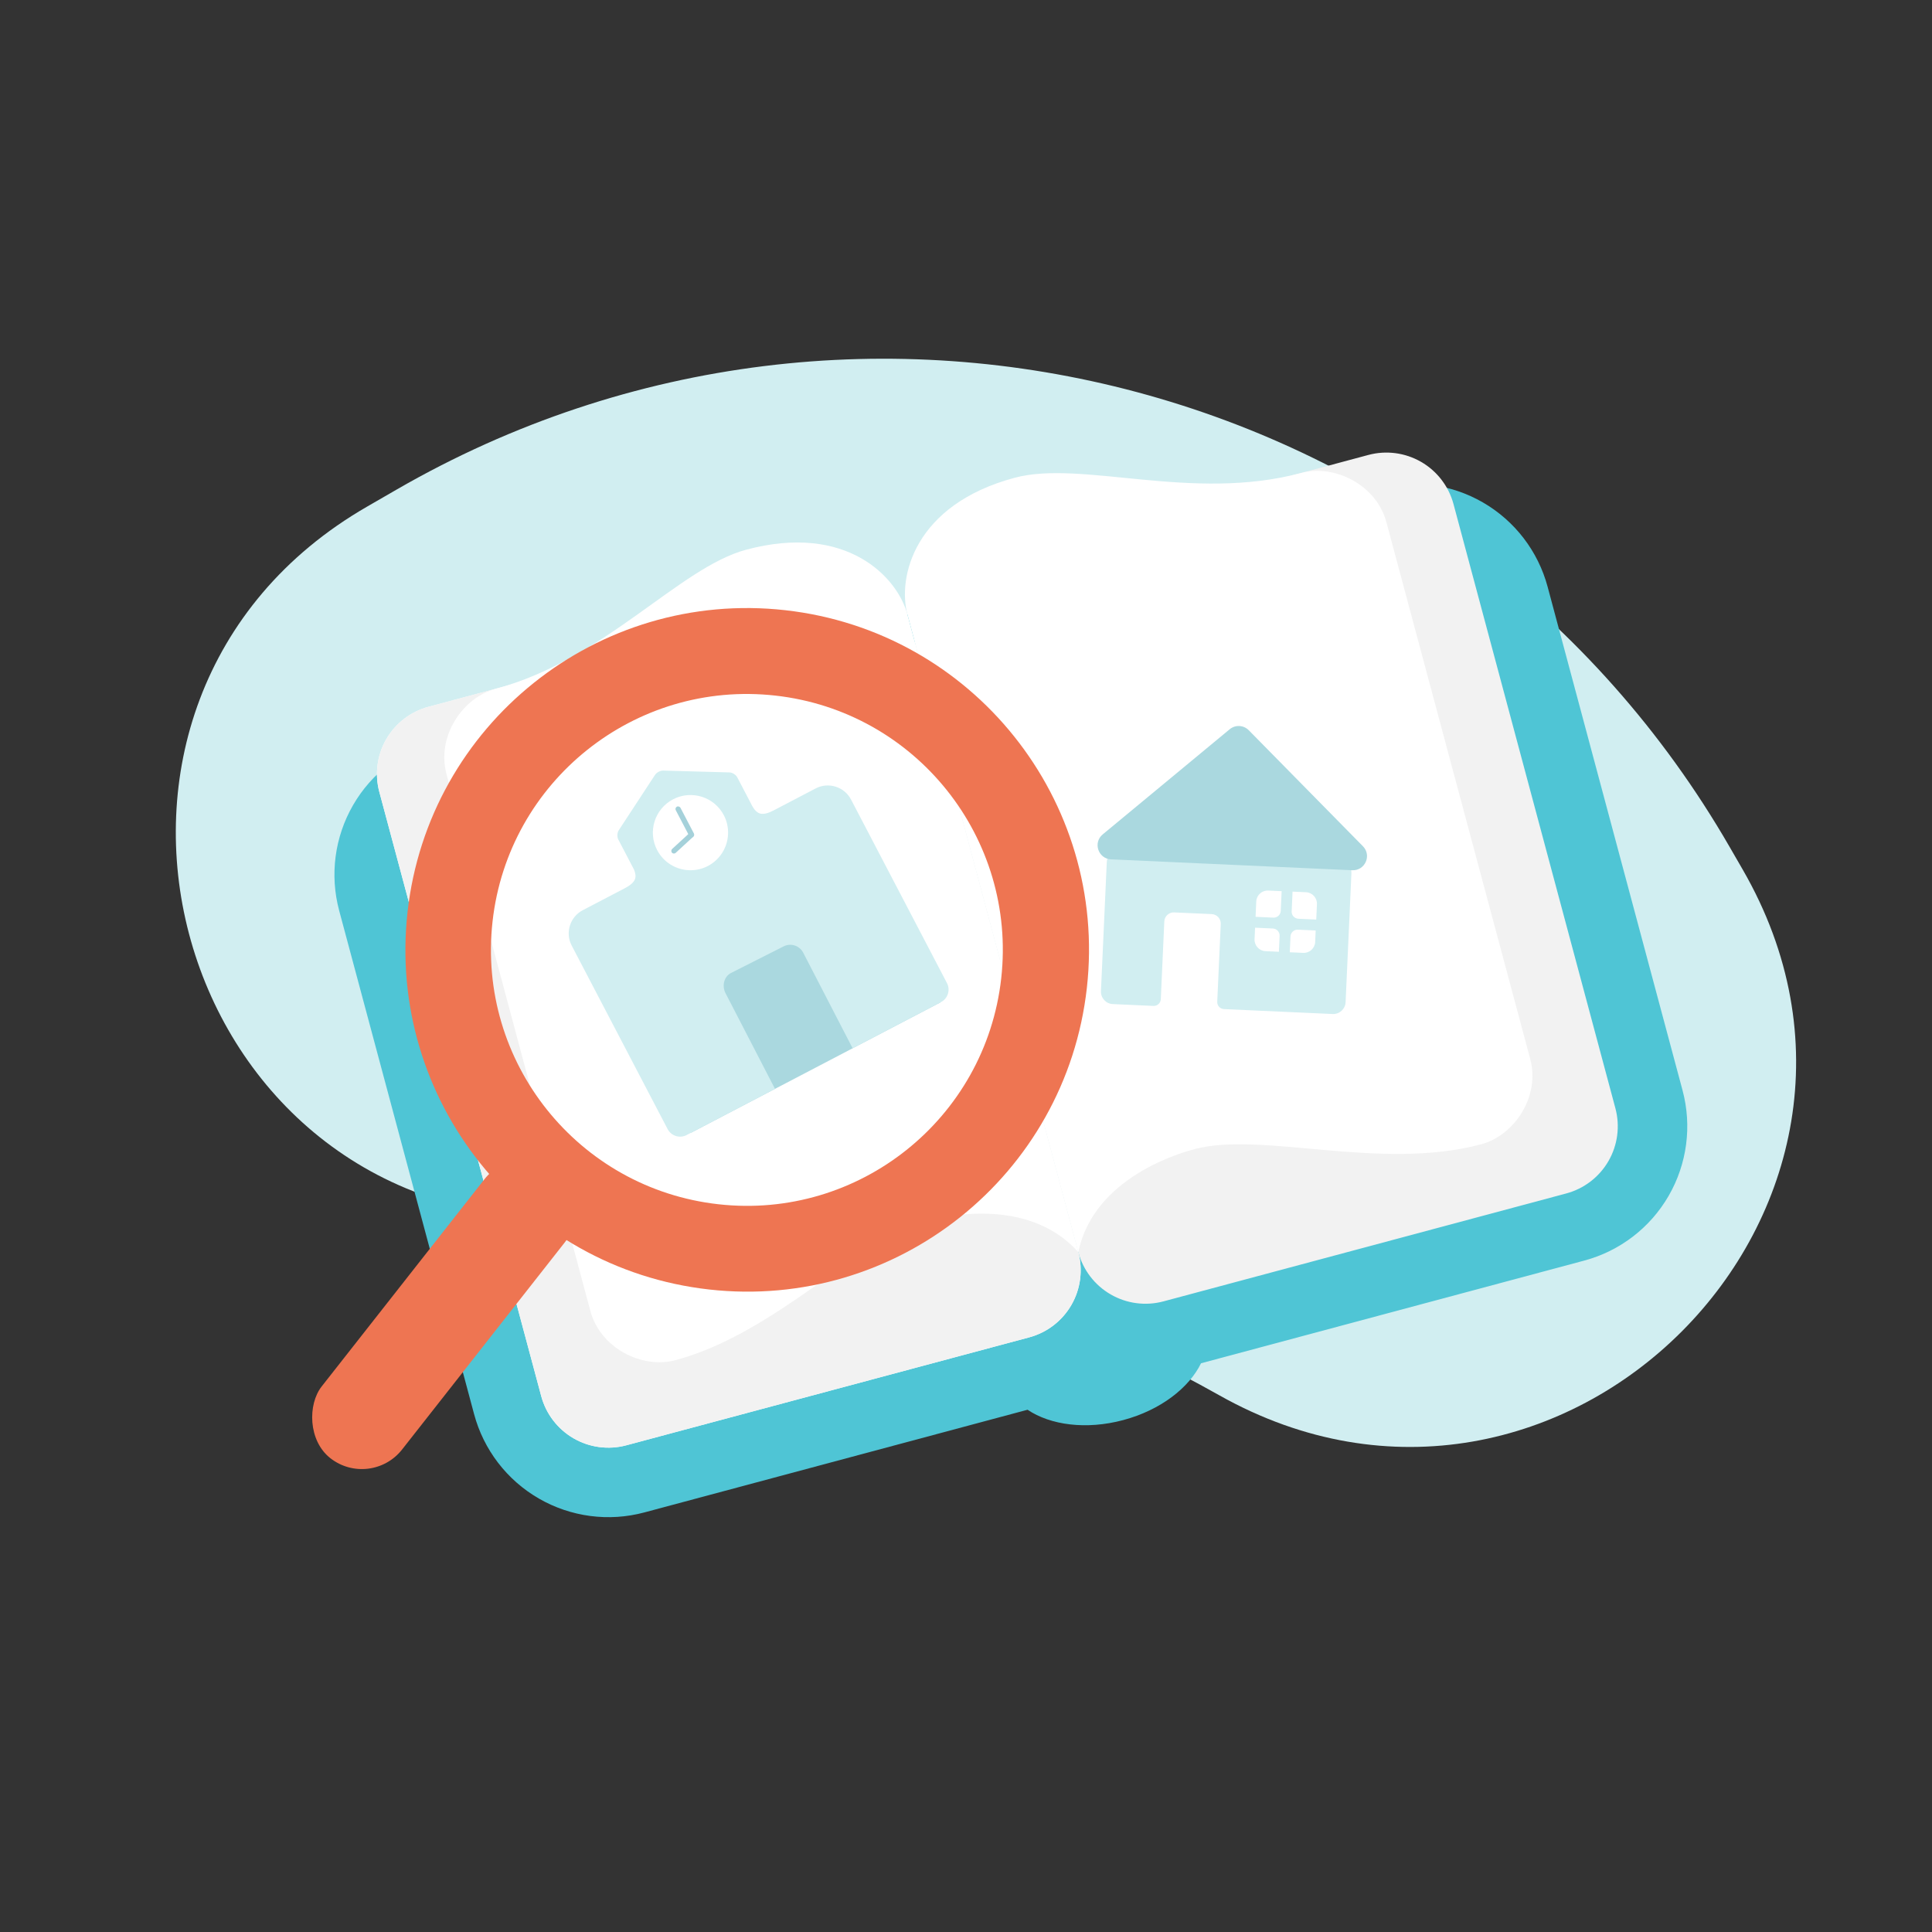 <svg width="274" height="274" viewBox="0 0 274 274" fill="none" xmlns="http://www.w3.org/2000/svg">
<rect x="0" y="0" width="274" height="274" fill="#333333" stroke="none"/>
<mask id="mask0" mask-type="alpha" maskUnits="userSpaceOnUse" x="0" y="0" width="274" height="274">
<rect width="274" height="274" fill="white"/>
</mask>
<g mask="url(#mask0)">
<path fill-rule="evenodd" clip-rule="evenodd" d="M56.251 69.431C122.439 31.229 207.063 53.904 245.282 120.082L247.142 123.303C274.871 171.318 221.233 225.078 172.916 197.879C144.125 181.673 111.623 172.979 78.586 172.692C23.549 172.213 4.376 99.373 52.044 71.86L56.251 69.431Z" fill="#D1EEF1"/>
<path d="M195.342 69.282L62.043 105C56.992 106.353 52.686 109.657 50.072 114.185C47.458 118.713 46.749 124.094 48.102 129.145L67.237 200.555C68.59 205.606 71.894 209.912 76.422 212.526C80.951 215.14 86.332 215.849 91.382 214.496L145.73 199.933C148.966 202.107 154.037 202.81 159.307 201.397C164.578 199.985 168.623 196.84 170.333 193.341L224.682 178.778C229.732 177.425 234.038 174.121 236.652 169.593C239.267 165.064 239.975 159.683 238.622 154.633L219.488 83.222C218.134 78.172 214.83 73.866 210.302 71.252C205.774 68.637 200.393 67.929 195.342 69.282Z" fill="#4FC5D5"/>
<path d="M152.93 177.594C153.606 180.119 153.252 182.81 151.945 185.074C150.638 187.338 148.485 188.99 145.959 189.667L88.831 204.974C86.306 205.651 83.615 205.297 81.351 203.99C79.087 202.682 77.435 200.529 76.758 198.004L53.797 112.312C53.12 109.786 53.475 107.096 54.782 104.832C56.089 102.568 58.242 100.916 60.767 100.239L117.896 84.931C120.421 84.255 123.111 84.609 125.376 85.916C127.64 87.223 129.292 89.376 129.968 91.902L152.93 177.594Z" fill="white"/>
<path d="M152.93 177.594C153.606 180.119 153.252 182.81 151.945 185.074C150.638 187.338 148.485 188.99 145.959 189.667L88.831 204.974C86.306 205.651 83.615 205.297 81.351 203.99C79.087 202.682 77.435 200.529 76.758 198.004L53.797 112.312C53.12 109.786 53.475 107.096 54.782 104.832C56.089 102.568 58.242 100.916 60.767 100.239L117.896 84.931C120.421 84.255 123.111 84.609 125.376 85.916C127.64 87.223 129.292 89.376 129.968 91.902L152.93 177.594Z" fill="#F2F2F2"/>
<path d="M229.101 157.184C229.777 159.709 229.423 162.4 228.116 164.664C226.809 166.928 224.656 168.58 222.13 169.257L165.002 184.564C162.477 185.241 159.786 184.887 157.522 183.579C155.258 182.272 153.606 180.119 152.929 177.594L129.968 91.901C129.292 89.376 129.646 86.686 130.953 84.422C132.26 82.158 134.413 80.505 136.938 79.829L194.067 64.521C196.592 63.845 199.282 64.199 201.547 65.506C203.811 66.813 205.463 68.966 206.139 71.492L229.101 157.184Z" fill="#F2F2F2"/>
<path d="M152.93 177.594C145.625 169.357 132.969 172.738 131.336 173.175C121.814 175.726 110.083 189.075 95.801 192.902C91.041 194.177 85.137 191.187 83.729 185.931L63.319 109.76C61.91 104.505 65.528 98.963 70.289 97.688C85.785 93.535 96.302 80.513 105.823 77.961C120.105 74.134 127.285 81.885 128.693 87.141L152.93 177.594Z" fill="white"/>
<g style="mix-blend-mode:multiply" clip-path="url(#clip0)">
<path d="M83.004 132.017L118.38 113.527L133.352 142.172L97.977 160.663L83.004 132.017Z" fill="#AAD8DF"/>
<path d="M89.005 116.368L101.602 109.784L107.905 121.844L95.308 128.428L89.005 116.368Z" fill="white"/>
<path d="M115.685 111.814L109.726 114.93C109.052 115.281 108.41 115.507 107.861 115.393C107.368 115.292 106.98 114.823 106.726 114.386L104.557 110.237C104.365 109.869 103.869 109.558 103.454 109.547L94.065 109.286C93.653 109.273 93.126 109.549 92.898 109.896L87.749 117.755C87.521 118.103 87.493 118.687 87.686 119.055L89.901 123.294C90.095 123.738 90.225 124.278 90.042 124.711C89.826 125.226 89.27 125.626 88.6 125.976L82.644 129.089C80.836 130.034 80.13 132.286 81.073 134.091L94.683 160.128C95.195 161.107 96.403 161.486 97.382 160.974L109.911 154.425L102.897 140.857C102.37 139.849 102.653 138.523 103.661 137.996L111.115 134.226C112.123 133.699 113.379 134.09 113.908 135.102L120.922 148.67L133.454 142.119C134.433 141.608 134.811 140.399 134.3 139.42L120.69 113.383C119.742 111.577 117.493 110.869 115.685 111.814ZM100.395 122.817C99.632 123.216 98.819 123.405 98.015 123.419C96.973 123.436 95.948 123.149 95.071 122.593C94.302 122.108 93.649 121.424 93.198 120.562C91.832 117.948 92.842 114.726 95.456 113.36C98.066 111.996 101.293 113.007 102.657 115.617C103.108 116.48 103.294 117.409 103.253 118.317C103.212 119.251 102.926 120.159 102.425 120.949C101.923 121.738 101.223 122.383 100.395 122.817Z" fill="#D1EEF1"/>
<rect x="95.668" y="114.575" width="0.748" height="4.865" rx="0.374" transform="rotate(-27.596 95.668 114.575)" fill="#A5D1DA"/>
<rect x="98.052" y="117.893" width="0.748" height="4.083" rx="0.374" transform="rotate(47.404 98.052 117.893)" fill="#A5D1DA"/>
</g>
<path d="M152.929 177.594C155.137 166.808 167.788 163.408 169.421 162.97C178.942 160.419 195.776 166.113 210.058 162.286C214.818 161.011 218.436 155.47 217.028 150.214L196.618 74.043C195.21 68.787 189.306 65.797 184.545 67.073C169.044 71.226 153.43 65.205 143.908 67.756C129.626 71.583 127.284 81.885 128.692 87.141L152.929 177.594Z" fill="white"/>
<g style="mix-blend-mode:multiply">
<path d="M162.937 116.436L189.096 117.617L187.914 143.775L161.756 142.594L162.937 116.436Z" fill="white"/>
<path d="M176.347 106.803C175.66 106.122 174.493 106.069 173.752 106.686L164.999 113.96L158.393 119.449C157.652 120.066 157.006 121.358 156.963 122.326L156.139 140.568C156.096 141.531 156.85 142.357 157.812 142.4L163.583 142.661C164.135 142.686 164.602 142.259 164.627 141.707L165.125 130.673C165.159 129.941 165.787 129.366 166.515 129.399L171.856 129.64C172.588 129.673 173.163 130.302 173.13 131.034L172.632 142.068C172.607 142.62 173.034 143.087 173.586 143.112L189.003 143.809C189.971 143.852 190.792 143.098 190.835 142.135L191.659 123.892C191.703 122.925 191.176 121.58 190.494 120.899L176.347 106.803ZM181.376 134.982L179.472 134.896C178.582 134.856 177.883 134.096 177.923 133.201L177.997 131.569L180.524 131.683C181.076 131.708 181.503 132.175 181.478 132.727L181.376 134.982ZM181.638 129.186C181.613 129.737 181.145 130.164 180.594 130.14L178.067 130.025L178.165 127.844C178.205 126.954 178.97 126.26 179.86 126.301L181.764 126.387L181.638 129.186ZM186.524 133.589C186.484 134.479 185.723 135.178 184.829 135.138L182.919 135.052L183.021 132.802C183.046 132.25 183.513 131.823 184.065 131.848L186.592 131.962L186.519 133.589L186.524 133.589ZM186.667 130.414L184.14 130.3C183.588 130.275 183.161 129.807 183.186 129.256L183.313 126.451L185.222 126.537C186.112 126.578 186.811 127.338 186.771 128.227L186.673 130.414L186.667 130.414Z" fill="#D1EEF1"/>
<path d="M193.294 120.018C194.569 121.313 193.594 123.501 191.778 123.419L157.574 121.874C155.747 121.792 154.98 119.502 156.388 118.336L174.398 103.423C175.197 102.761 176.371 102.821 177.099 103.561L193.294 120.018Z" fill="#AAD8DF"/>
</g>
<rect x="52.545" y="211.274" width="14.492" height="51.873" rx="7.246" transform="rotate(-141.85 52.545 211.274)" fill="#EE7552"/>
<path fill-rule="evenodd" clip-rule="evenodd" d="M111.367 86.54C137.971 89.52 157.121 113.503 154.141 140.106C151.16 166.71 127.177 185.86 100.574 182.879C73.97 179.899 54.82 155.916 57.801 129.313C60.781 102.709 84.764 83.559 111.367 86.54ZM101.883 170.789C121.804 173.021 139.762 158.681 141.994 138.76C144.225 118.839 129.886 100.881 109.966 98.65C90.045 96.418 72.087 110.757 69.855 130.678C67.624 150.599 81.963 168.557 101.883 170.789Z" fill="#EE7552"/>
</g>
<defs>
<clipPath id="clip0">
<rect width="47.902" height="47.902" fill="white" transform="translate(72 120.19) rotate(-27.596)"/>
</clipPath>
</defs>
</svg>
